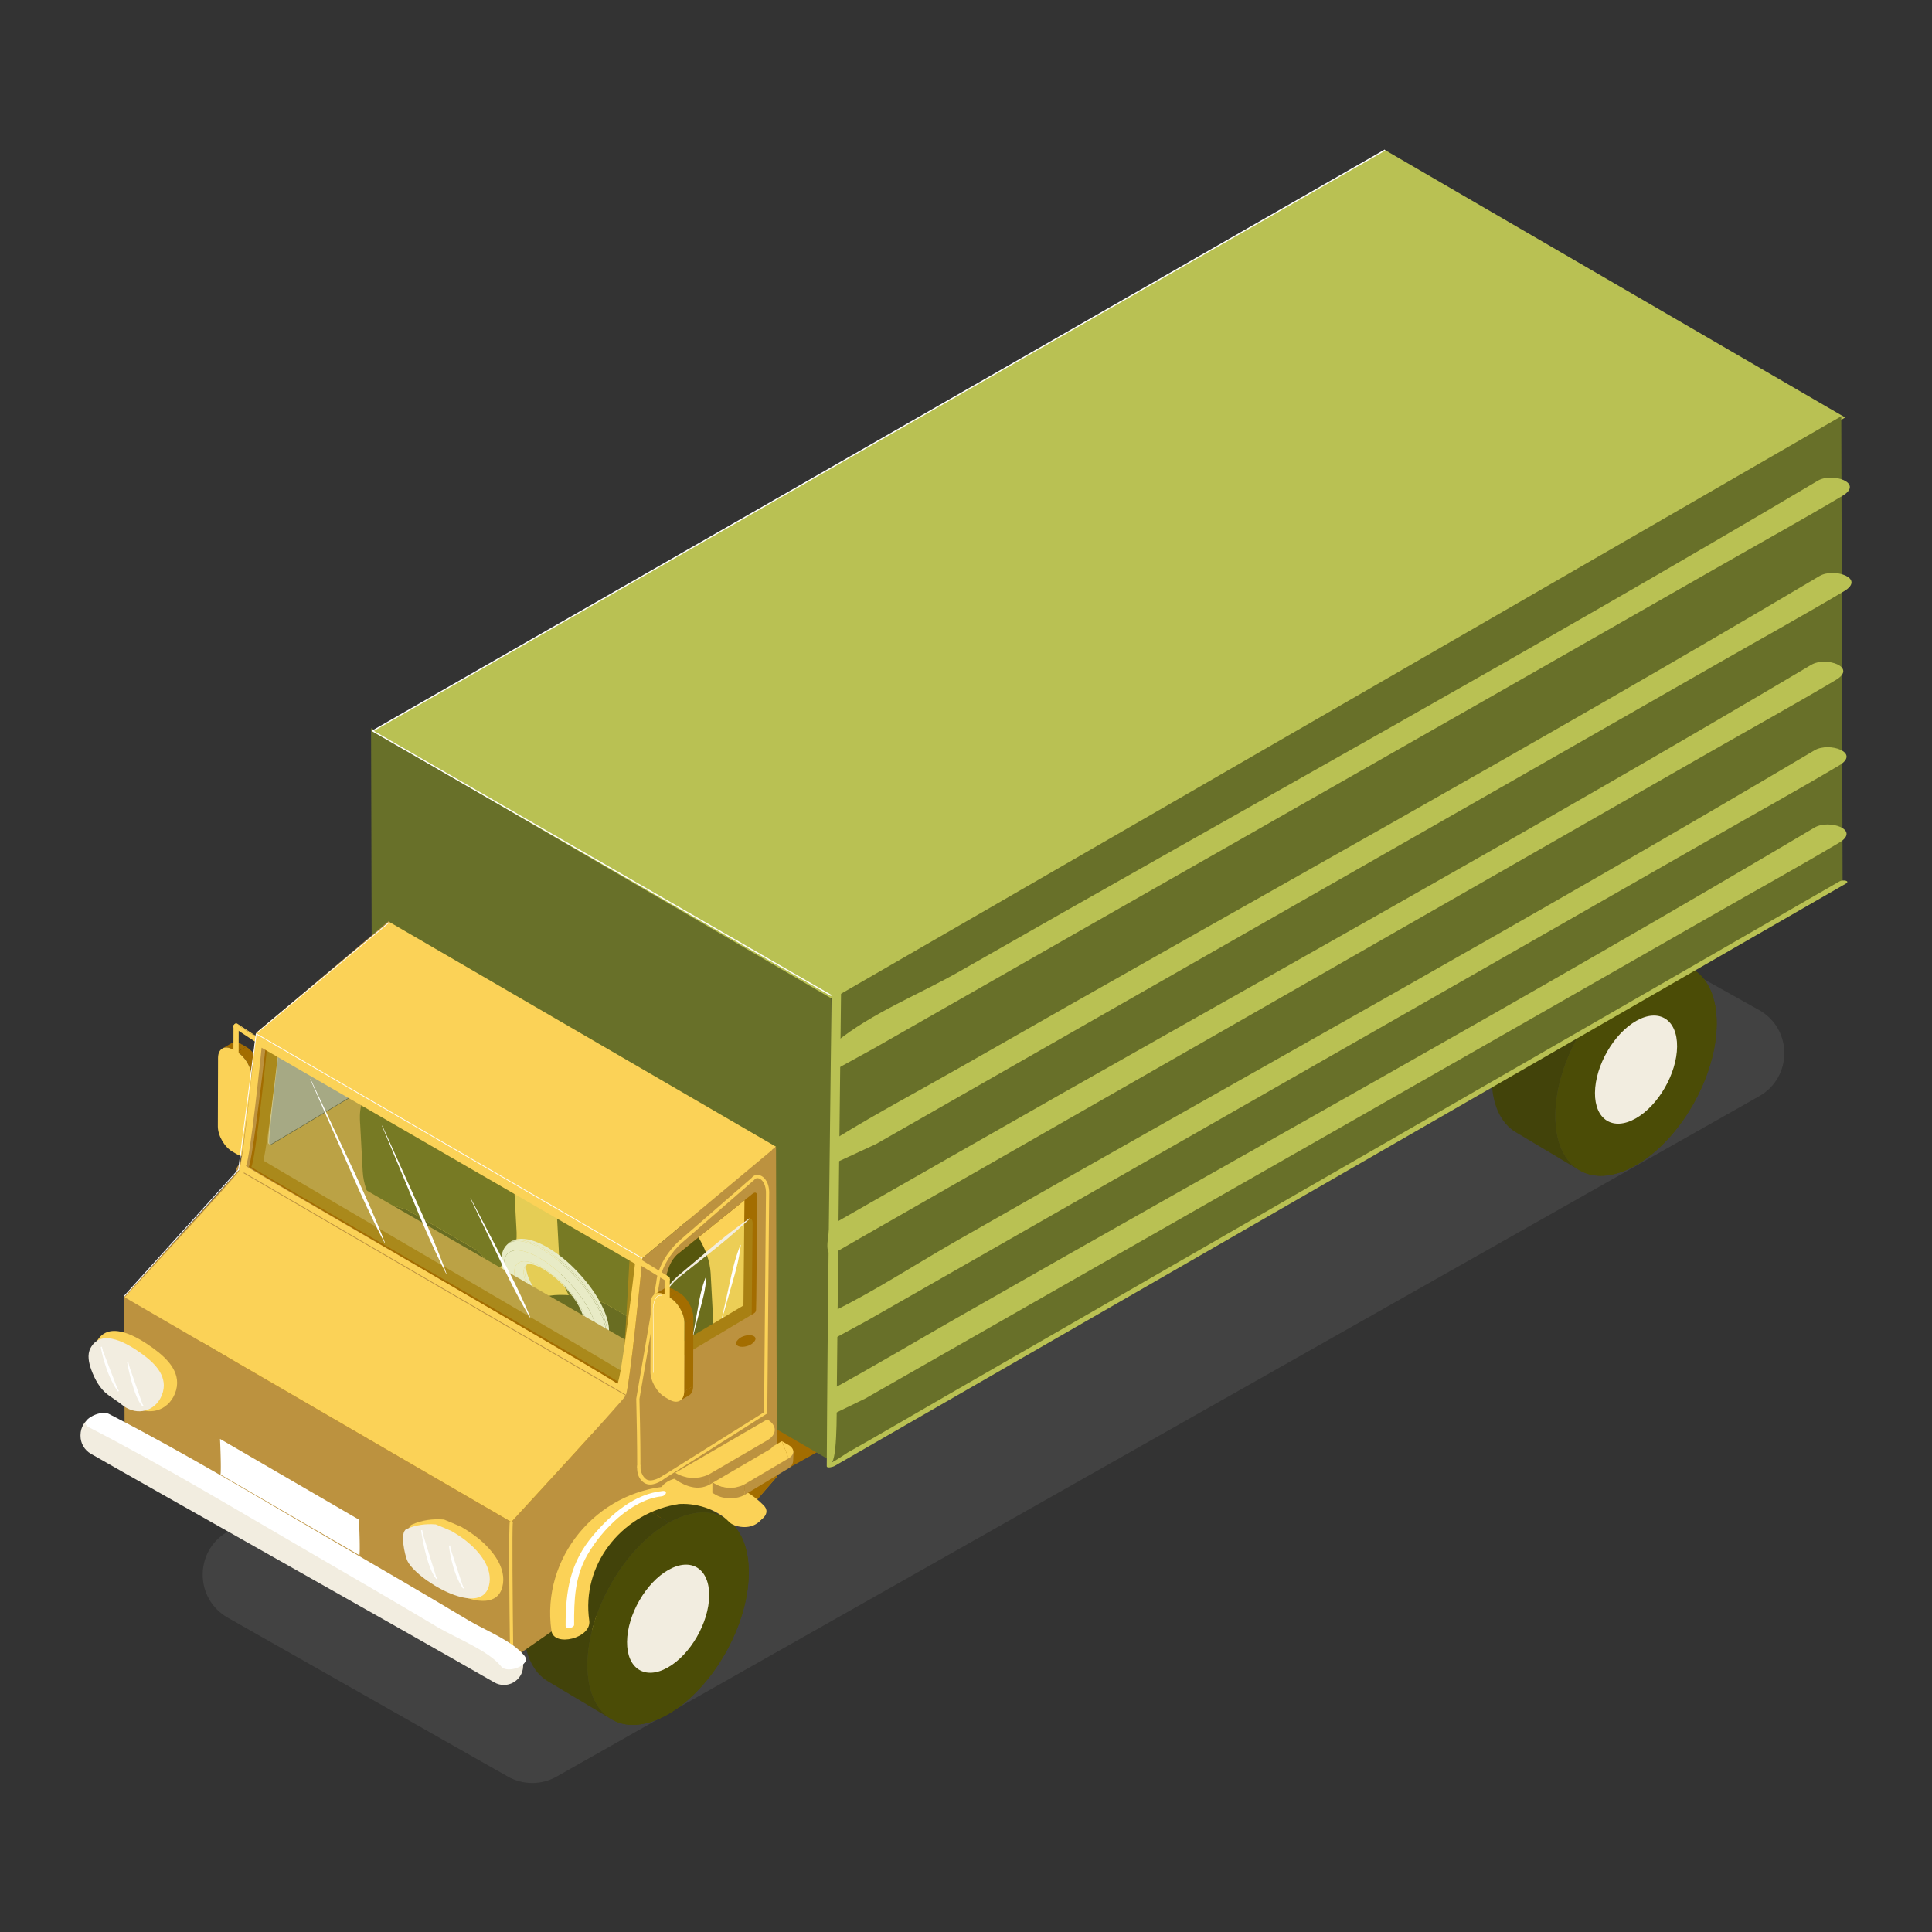 <?xml version="1.0" encoding="utf-8"?>
<!-- Designed by Vexels.com - 2019 All Rights Reserved - https://vexels.com/terms-and-conditions/  -->
<svg version="1.1" id="Layer_1" xmlns="http://www.w3.org/2000/svg" xmlns:xlink="http://www.w3.org/1999/xlink" x="0px" y="0px"
	 viewBox="0 0 1200 1200" enable-background="new 0 0 1200 1200" xml:space="preserve">
<rect x="0" y="0" width="1200" height="1200" fill="#333333" stroke="none"/>
<g>
	<g>
		<path opacity="0.37" fill="#5D5D5D" d="M141.464,1004.762l173.961,98.682c9.39,5.326,20.886,5.333,30.282,0.017l746.966-422.594
			c20.853-11.798,20.773-41.865-0.143-53.551l-190.34-106.348c-9.528-5.324-21.166-5.191-30.57,0.347l-730.586,430.26
			C120.669,963.568,120.909,993.101,141.464,1004.762z"/>
		<g>
			<g>
				
					<line fill="none" stroke="#7C5600" stroke-width="0.5" stroke-miterlimit="10" x1="158.917" y1="641.937" x2="398.911" y2="781.53"/>
				
					<line fill="none" stroke="#7C5600" stroke-width="0.5" stroke-miterlimit="10" x1="148.421" y1="727.394" x2="389.54" y2="867.063"/>
				
					<line fill="none" stroke="#7C5600" stroke-width="0.5" stroke-miterlimit="10" x1="77.471" y1="805.792" x2="317.585" y2="945.331"/>
				<g>
					<g>
						<path fill="#FBD257" d="M370.617,1005.657c-4.932-34.193,19.288-65.343,52.977-71.934c14.782-2.892,10.39-18.339-4.151-15.493
							c-43.912,8.591-78.883,48.299-72.331,93.726C348.613,1022.361,372.192,1016.573,370.617,1005.657L370.617,1005.657z"/>
					</g>
				</g>
				<g>
					<g>
						<g enable-background="new    ">
							<g>
								<g>
									<path fill="#FBD257" d="M159.156,714.253l-5.578,3.241c1.641-0.953,2.662-2.974,2.67-5.838l5.578-3.241
										C161.818,711.278,160.797,713.299,159.156,714.253z"/>
								</g>
							</g>
							<g>
								<g>
									<path fill="#A36D00" d="M138.095,651.243l5.578-3.241c1.662-0.966,3.96-0.837,6.485,0.621l-5.578,3.241
										C142.056,650.406,139.758,650.277,138.095,651.243z"/>
								</g>
							</g>
							<g>
								<g>
									<polygon fill="#A36D00" points="156.369,669.173 161.947,665.932 161.826,708.414 156.249,711.656 									"/>
								</g>
							</g>
							<g>
								<g>
									<polygon fill="#A36D00" points="144.58,651.864 150.158,648.623 152.851,650.178 147.274,653.419 									"/>
								</g>
							</g>
							<g>
								<g>
									<path fill="#A36D00" d="M147.274,653.419l5.578-3.241c5.017,2.897,9.112,9.989,9.096,15.754l-5.578,3.241
										C156.386,663.408,152.291,656.316,147.274,653.419z"/>
								</g>
							</g>
							<g>
								<g>
									<path fill="#FBD257" d="M147.274,653.419c5.017,2.897,9.112,9.989,9.096,15.754l-0.12,42.483
										c-0.016,5.765-4.138,8.114-9.155,5.217l-2.693-1.555c-5.017-2.897-9.112-9.989-9.096-15.754l0.12-42.483
										c0.016-5.765,4.138-8.114,9.155-5.217L147.274,653.419z"/>
								</g>
							</g>
						</g>
					</g>
					<g>
						<g>
							<g>
								<g>
									<g enable-background="new    ">
										<g>
											<g>
												<path fill="#FBD257" d="M147.092,635.642l26.938,17.742c0.19,0.125,0.296,0.368,0.275,0.705l-26.938-17.742
													C147.389,636.01,147.283,635.767,147.092,635.642z"/>
											</g>
										</g>
										<g>
											<g>
												<path fill="#FBD257" d="M172.129,656l-26.938-17.742c0.208,0.137,0.516,0.134,0.87-0.041
													c0.682-0.337,1.263-1.172,1.306-1.871l26.938,17.742c-0.043,0.699-0.624,1.534-1.306,1.871
													C172.646,656.134,172.337,656.137,172.129,656z"/>
											</g>
										</g>
										<g>
											<g>
												<path fill="#FBD257" d="M147.368,636.346c-0.043,0.699-0.625,1.534-1.306,1.871c-0.677,0.335-1.188,0.04-1.145-0.659
													c0.043-0.705,0.625-1.54,1.301-1.874C146.9,635.347,147.411,635.642,147.368,636.346z"/>
											</g>
										</g>
									</g>
								</g>
								<g>
									<g enable-background="new    ">
										<g>
											<g>
												<path fill="#FBD257" d="M148.268,636.936l-0.091,32.256c-0.001,0.257-0.186,0.521-0.549,0.719
													c-0.658,0.365-1.661,0.379-2.256,0.035c-0.009-0.005-0.017-0.01-0.026-0.015c-0.273-0.166-0.406-0.381-0.406-0.601
													l0.091-32.256c-0.001,0.22,0.133,0.435,0.406,0.601c0.008,0.005,0.017,0.01,0.026,0.015
													c0.595,0.343,1.598,0.33,2.256-0.035C148.082,637.457,148.267,637.193,148.268,636.936z"/>
											</g>
										</g>
										<g>
											<g>
												<path fill="#FBD257" d="M147.837,636.321c0.009,0.005,0.017,0.01,0.026,0.015c0.591,0.359,0.529,0.951-0.144,1.319
													c-0.658,0.365-1.661,0.379-2.256,0.035c-0.009-0.005-0.017-0.01-0.026-0.015c-0.591-0.359-0.529-0.951,0.139-1.321
													C146.24,635.992,147.242,635.978,147.837,636.321z"/>
											</g>
										</g>
									</g>
								</g>
							</g>
							<g>
								<path fill="#A36D00" d="M256.393,755.3L77.712,891.011c0,0,235.462,136.704,236.138,134.676
									c0.676-2.028,164.936-140.601,164.936-140.601L256.393,755.3z"/>
							</g>
							<g>
								<g>
									<g enable-background="new    ">
										<g>
											<g>
												<path fill="#42430A" d="M410.666,919.373l39.539,23.6c-8.926-5.328-21.157-4.816-34.696,2.791l-39.539-23.6
													C389.509,914.557,401.74,914.045,410.666,919.373z"/>
											</g>
										</g>
										<g>
											<g>
												<path fill="#42430A" d="M379.74,1067.821l-39.539-23.6c-9.302-5.552-15.01-17.441-14.862-34.232
													c0.292-32.987,22.966-72.281,50.631-87.825l39.539,23.6c-27.665,15.544-50.339,54.839-50.631,87.825
													C364.729,1050.38,370.437,1062.269,379.74,1067.821z"/>
											</g>
										</g>
										<g>
											<g>
												<path fill="#4B4C06" d="M415.509,945.764c27.665-15.544,49.866-1.463,49.574,31.523
													c-0.291,32.904-22.965,72.198-50.63,87.742c-27.665,15.544-49.866,1.463-49.575-31.44
													C365.17,1000.603,387.844,961.309,415.509,945.764z"/>
											</g>
										</g>
										<g>
											<g>
												<path fill="#4B4C06" d="M415.509,945.764c27.665-15.544,49.866-1.463,49.574,31.523
													c-0.291,32.904-22.965,72.198-50.63,87.742c-27.665,15.544-49.866,1.463-49.575-31.44
													C365.17,1000.603,387.844,961.309,415.509,945.764z"/>
											</g>
										</g>
										<g>
											<g>
												<path fill="#F2EDE0" d="M415.25,975.044c14.082-7.912,25.383-0.745,25.234,16.046
													c-0.148,16.748-11.69,36.75-25.771,44.662c-14.082,7.912-25.383,0.745-25.234-16.004
													C389.627,1002.957,401.168,982.956,415.25,975.044z"/>
											</g>
										</g>
									</g>
								</g>
								<g>
									<g enable-background="new    ">
										<g>
											<g>
												<path fill="#42430A" d="M1011.855,578.332l39.539,23.6c-8.926-5.328-21.156-4.816-34.696,2.791l-39.539-23.6
													C990.698,573.516,1002.929,573.004,1011.855,578.332z"/>
											</g>
										</g>
										<g>
											<g>
												<path fill="#42430A" d="M980.929,726.78l-39.539-23.6c-9.302-5.552-15.01-17.441-14.862-34.232
													c0.292-32.987,22.966-72.281,50.631-87.825l39.539,23.6c-27.665,15.544-50.339,54.839-50.631,87.825
													C965.918,709.339,971.626,721.228,980.929,726.78z"/>
											</g>
										</g>
										<g>
											<g>
												<path fill="#4B4C06" d="M1016.698,604.723c27.665-15.544,49.866-1.463,49.574,31.523
													c-0.291,32.904-22.965,72.198-50.63,87.742c-27.665,15.544-49.866,1.463-49.575-31.44
													C966.359,659.562,989.033,620.267,1016.698,604.723z"/>
											</g>
										</g>
										<g>
											<g>
												<path fill="#4B4C06" d="M1016.698,604.723c27.665-15.544,49.866-1.463,49.574,31.523
													c-0.291,32.904-22.965,72.198-50.63,87.742c-27.665,15.544-49.866,1.463-49.575-31.44
													C966.359,659.562,989.033,620.267,1016.698,604.723z"/>
											</g>
										</g>
										<g>
											<g>
												<path fill="#F2EDE0" d="M1016.438,634.003c14.082-7.912,25.383-0.745,25.234,16.046
													c-0.148,16.748-11.69,36.75-25.771,44.662c-14.082,7.912-25.383,0.745-25.234-16.004
													C990.815,661.916,1002.357,641.915,1016.438,634.003z"/>
											</g>
										</g>
									</g>
								</g>
								<g>
									<path fill="none" stroke="#BC923F" stroke-width="3" stroke-miterlimit="10" d="M1122.432,544.128"/>
								</g>
								<g>
									<g enable-background="new    ">
										<g>
											
												<rect x="780.537" y="350.738" transform="matrix(0.488 0.873 -0.873 0.488 1041.734 -318.904)" fill="#A36D00" width="24.332" height="755.583"/>
										</g>
										<g>
											<g>
												<polygon fill="#687029" points="517.142,907.966 231.291,741.847 230.469,452.21 516.321,618.328 												"/>
											</g>
										</g>
										<g>
											<path fill="#FBD257" d="M241.367,576.503c1.028,2.264,3.074,182.125,5.379,182.125s228.232,140.628,228.232,140.628
												l4.611-185.967L241.367,576.503z"/>
										</g>
										<g>
											<g>
												<path fill="#FFFFFF" d="M405.826,743.667c2.346,1.179,4.689,2.363,7.035,3.543c-0.025-1.626-0.013-3.25,0.029-4.872
													c-2.265-1.308-4.53-2.615-6.795-3.922C405.927,740.158,405.853,741.911,405.826,743.667z"/>
											</g>
											<g>
												<path fill="#FFFFFF" d="M412.923,741.631c-0.133-0.148-0.269-0.262-0.401-0.42c0.133,0.16,0.264,0.338,0.398,0.486
													C412.921,741.675,412.923,741.653,412.923,741.631z"/>
											</g>
											<g>
												<path fill="#FFFFFF" d="M383.572,726.193l-7.443-4.298c0.282,2.363,0.475,4.729,0.561,7.1
													c2.317,1.172,4.639,2.333,6.956,3.503C383.684,730.393,383.67,728.29,383.572,726.193z"/>
											</g>
											<g>
												<path fill="#56560D" d="M443.138,823.248v0.001c-0.58-10.797-1.159-21.592-1.739-32.389v0.004
													c-0.194-3.547-0.937-7.245-2.212-10.992c-0.799-2.348-1.649-4.23-1.657-4.248c-1.077-2.336-1.569-3.402-3.194-6.272
													c-5.65-9.977-13.448-16.942-16.01-19.231c-0.308-0.265-0.629-0.47-0.959-0.632c0.013,0.006,0.026,0.002,0.038,0.008
													c-1.515-0.762-3.029-1.527-4.544-2.289c-2.346-1.179-4.689-2.364-7.035-3.543c-7.396-3.718-14.79-7.44-22.18-11.169
													c-2.317-1.17-4.639-2.331-6.956-3.503c-0.266-0.134-0.531-0.267-0.797-0.401c-0.618-0.313-1.232-0.475-1.836-0.527
													c0.064,0.005,0.126-0.014,0.191-0.005c-9.074-1.16-13.866,1.353-16.441,2.703l-1.868,1.086
													c-2.26,1.349-5.539,3.721-7.917,8.723c-2.365,4.976-2.26,9.913-2.203,12.565c0.001,0.004,0.003,0.009,0.003,0.009
													l-0.003-0.006c0,1.083,0.116,2.159,0.174,3.239c0.058,1.079,0.116,2.159,0.174,3.238
													c0.026,0.973,0.122,2.267,0.174,3.238c0.058,1.08,0.116,2.159,0.175,3.239c0.347,6.478,0.695,12.955,1.043,19.433
													l0.002,0.004c0.421,7.227,2.937,13.724,5.688,18.916c2.086,0.169,5.356,0.537,9.359,1.354
													c5.455,1.115,10.232,2.674,12.594,3.505c-0.199-0.07-0.467-0.022-0.697-0.042c0.38,0.033,0.774,0.042,1.068,0.213
													c0.321,0.187,8.25,4.801,42.597,24.649c-0.231-0.134-0.574-0.151-0.846-0.242c0.546,0.182,1.104,0.356,1.476,0.709
													c2.25,2.23,6.733,6.689,8.95,12.623c1.188-0.444,2.224-0.96,3.42-1.573l1.868-1.085
													c0.733-0.426,1.417-0.914,2.063-1.446c2.471-1.902,4.367-4.162,5.604-6.771
													C443.258,830.953,443.194,826.86,443.138,823.248z"/>
											</g>
											<g>
												<path fill="#6E6E6E" d="M425.215,727.636c-0.242-2.472-0.698-5.058-1.426-7.657c-1.216,0.555-2.111,1.018-2.809,1.451
													C422.194,722.801,423.944,725.045,425.215,727.636z"/>
											</g>
											<g>
												<path fill="#56560D" d="M398.549,734.84c2.206,1.393,3.153,2.383,3.487,2.22c0.394-0.183,0.778-0.23,1.166-0.315
													c0.965,0.557,1.928,1.114,2.892,1.67c2.265,1.308,4.53,2.615,6.795,3.922c0.829,0.479,1.659,0.958,2.489,1.437
													c-0.418-0.241-0.836-0.547-1.253-0.9c1.791,1.515,3.615,2.039,5.226,1.281c0.241-0.12,0.559-0.286,0.794-0.417
													l1.868-1.086c4.409-2.603,5.964-7.868,3.962-13.414c-0.2-0.555-0.5-1.071-0.762-1.604
													c-1.271-2.59-3.021-4.835-4.236-6.206c0.698-0.434,1.593-0.896,2.809-1.451c-12.529-7.234-30.31-17.5-42.84-24.733
													c-0.151,0.357-0.376,0.719-0.542,1.079c-4.007-1.418-8.548-1.952-12.63,0.252l-1.868,1.086
													c-6.211,3.738-5.538,11.345-3.077,15.552c-0.063-0.104-0.086-0.263-0.133-0.388c0.151,0.397,0.348,0.734,0.654,0.911
													c1.526,0.881,3.052,1.762,4.578,2.643c0.373,0.549,0.785,1.102,1.115,1.632c0.332,0.547,1.281,0.653,3.489,1.808
													l3.596,2.076l7.443,4.298L398.549,734.84z M412.923,741.631c0.344,0.381,0.687,0.777,1.036,1.084
													c-0.348-0.307-0.695-0.638-1.039-1.018c-0.134-0.149-0.265-0.326-0.398-0.486
													C412.654,741.369,412.79,741.483,412.923,741.631z M362.509,712.273c-0.011-0.069-0.002-0.192,0.045-0.308
													c0.02,0.177,0.002,0.402,0.04,0.556C362.571,712.431,362.526,712.372,362.509,712.273z"/>
											</g>
											<g>
												<path fill="#42430A" d="M417.324,833.887c0.273,0.091,0.615,0.108,0.846,0.242
													c-34.347-19.848-42.276-24.463-42.597-24.649c-0.294-0.17-0.688-0.179-1.068-0.213c0.229,0.02,0.498-0.028,0.697,0.042
													c-2.362-0.831-7.14-2.39-12.594-3.505c-4.003-0.818-7.273-1.186-9.359-1.354c-0.994-0.081-1.742-0.12-2.129-0.134
													c-10.293-0.378-14.714,1.484-18.356,3.425l-0.005,0.001l-2.154,1.252l-2.155,1.253l-2.154,1.252l-2.155,1.252
													l-2.155,1.252l-2.155,1.252l-2.155,1.252l-2.155,1.253l-2.155,1.252l-2.154,1.252l0.002,0
													c-1.414,0.882-4.031,2.518-5.858,5.507c-1.918,3.141-2.051,5.349-2.192,7.687l-0.006,2.161
													c0.056,1.859,0.228,7.516,6.031,14.666c5.866,7.229,13.382,11.786,17.42,14.234c-0.315-0.182-0.499-0.486-0.73-0.747
													c0.231,0.262,0.416,0.567,0.733,0.749l1.453,0.839l1.453,0.839l1.453,0.839l1.453,0.839l1.454,0.839l1.453,0.839
													l1.454,0.839l1.453,0.839l1.454,0.839l1.453,0.839c-0.408-0.236-0.68-0.6-0.946-0.968
													c0.266,0.369,0.539,0.733,0.949,0.969c13.55,7.784,26.366,10.575,32.799,11.545c7.582,1.143,12.667,0.75,14.045,0.602
													c6.43-0.69,8.893-1.976,11.492-3.338l-0.002,0.002c7.183-4.174,14.367-8.349,21.549-12.523c0,0,0.003-0.004,0.005-0.005
													c7.572-4.557,7.884-10.582,8.017-13.157l0.006-2.161c-0.035-2.38-0.539-4.605-1.307-6.66
													c-2.217-5.933-6.7-10.393-8.95-12.623C418.427,834.243,417.87,834.069,417.324,833.887z"/>
											</g>
										</g>
										<g>
											<path fill="#BC923F" d="M241.564,571.992l-82.346,69.443c-0.393,4.045-8.477,80.69-11.108,85.25
												c-2.367,4.099-71.106,78.489-70.95,78.397l0.242,85.219l44.06-30.637c0.434-26.001,8.492-56.702,49.349-71.967
												c19.079-7.128,40.628-5.845,44.087,21.075l27.248-31.885L241.564,571.992z M229.907,605.721l-0.654,67.435
												c-0.009,0.951-0.513,1.829-1.33,2.317l-58.812,35.124c-0.912,0.544-2.068-0.093-2.006-1.153
												c0.497-8.456,3.665-37.08,5.62-52.803c1.143-9.172,3.802-14.115,7.341-17.654l46.289-37.257
												C230.401,598.192,229.966,603.168,229.907,605.721z"/>
										</g>
										<g>
											<g>
												<path fill="#FFFFFF" d="M283.559,685.895c2.346,1.179,4.689,2.363,7.035,3.543c-0.025-1.626-0.013-3.25,0.029-4.872
													c-2.265-1.308-4.53-2.615-6.795-3.922C283.66,682.386,283.586,684.139,283.559,685.895z"/>
											</g>
											<g>
												<path fill="#FFFFFF" d="M290.656,683.859c-0.133-0.148-0.269-0.262-0.401-0.42c0.133,0.16,0.264,0.338,0.398,0.486
													C290.654,683.903,290.656,683.881,290.656,683.859z"/>
											</g>
											<g>
												<path fill="#FFFFFF" d="M261.305,668.421l-7.443-4.298c0.282,2.363,0.475,4.729,0.561,7.1
													c2.317,1.172,4.639,2.333,6.956,3.503C261.417,672.621,261.403,670.518,261.305,668.421z"/>
											</g>
											<g>
												<path fill="#56560D" d="M320.871,765.477L320.871,765.477c-0.58-10.796-1.159-21.591-1.739-32.388v0.003
													c-0.194-3.546-0.937-7.243-2.212-10.99c-0.799-2.348-1.649-4.23-1.657-4.248c-1.077-2.336-1.569-3.402-3.194-6.272
													c-5.65-9.977-13.448-16.942-16.01-19.231c-0.308-0.265-0.629-0.47-0.959-0.632c0.013,0.006,0.026,0.002,0.038,0.008
													c-1.515-0.762-3.029-1.527-4.544-2.289c-2.346-1.179-4.689-2.364-7.035-3.543c-7.396-3.718-14.79-7.44-22.18-11.169
													c-2.317-1.17-4.639-2.331-6.956-3.503c-0.266-0.134-0.531-0.267-0.797-0.401c-0.618-0.313-1.232-0.475-1.836-0.527
													c0.064,0.006,0.126-0.014,0.191-0.005c-9.074-1.16-13.866,1.353-16.441,2.703l-1.868,1.086
													c-2.26,1.349-5.538,3.722-7.917,8.723c-2.365,4.976-2.26,9.913-2.203,12.565l0.003,0.013l-0.002-0.007
													c-0.001,1.08,0.115,2.156,0.174,3.235c0.058,1.079,0.116,2.159,0.174,3.238c0.026,0.973,0.122,2.267,0.174,3.238
													c0.058,1.08,0.116,2.159,0.175,3.239c0.347,6.478,0.695,12.955,1.043,19.433c0,0,0.002,0.003,0.002,0.004
													c0.421,7.227,2.937,13.724,5.688,18.916c2.086,0.169,5.356,0.537,9.359,1.354c5.455,1.115,10.232,2.674,12.594,3.505
													c-0.199-0.07-0.467-0.022-0.697-0.042c0.38,0.033,0.774,0.042,1.068,0.213c0.321,0.187,8.25,4.801,42.597,24.649
													c-0.231-0.134-0.574-0.151-0.846-0.242c0.546,0.182,1.104,0.356,1.476,0.709c2.25,2.23,6.733,6.689,8.95,12.622
													c1.188-0.444,2.224-0.96,3.42-1.573l1.868-1.085c0.733-0.426,1.417-0.914,2.063-1.447
													c2.471-1.902,4.367-4.162,5.604-6.771C320.991,773.181,320.927,769.088,320.871,765.477z"/>
											</g>
											<g>
												<path fill="#6E6E6E" d="M302.948,669.864c-0.242-2.472-0.698-5.058-1.426-7.657c-1.216,0.555-2.111,1.018-2.809,1.451
													C299.927,665.029,301.677,667.273,302.948,669.864z"/>
											</g>
											<g>
												<path fill="#56560D" d="M276.282,677.068c2.206,1.393,3.153,2.383,3.487,2.22c0.394-0.183,0.778-0.23,1.166-0.315
													c0.965,0.557,1.928,1.114,2.892,1.67c2.265,1.308,4.53,2.615,6.795,3.922c0.829,0.479,1.659,0.958,2.489,1.437
													c-0.418-0.241-0.836-0.547-1.253-0.9c1.791,1.515,3.615,2.039,5.226,1.281c0.241-0.12,0.559-0.286,0.794-0.416
													l1.868-1.086c4.409-2.603,5.964-7.868,3.962-13.414c-0.2-0.555-0.5-1.071-0.762-1.604
													c-1.271-2.59-3.021-4.835-4.236-6.206c0.698-0.434,1.593-0.896,2.809-1.451c-12.529-7.234-30.31-17.5-42.84-24.733
													c-0.151,0.357-0.376,0.719-0.542,1.079c-4.007-1.418-8.548-1.952-12.63,0.252l-1.868,1.086
													c-6.211,3.738-5.538,11.345-3.077,15.553c-0.063-0.104-0.086-0.263-0.133-0.388c0.151,0.397,0.348,0.734,0.654,0.911
													c1.526,0.881,3.052,1.762,4.578,2.643c0.373,0.549,0.785,1.102,1.115,1.632c0.332,0.547,1.281,0.653,3.489,1.808
													l3.596,2.076l7.443,4.298L276.282,677.068z M290.656,683.859c0.344,0.381,0.687,0.777,1.036,1.085
													c-0.348-0.307-0.695-0.638-1.039-1.018c-0.134-0.148-0.265-0.326-0.398-0.486
													C290.387,683.597,290.523,683.711,290.656,683.859z M240.242,654.501c-0.011-0.069-0.002-0.192,0.045-0.308
													c0.02,0.177,0.002,0.402,0.04,0.556C240.304,654.659,240.259,654.6,240.242,654.501z"/>
											</g>
											<g>
												<path fill="#42430A" d="M295.057,776.115c0.273,0.091,0.615,0.108,0.846,0.242
													c-34.347-19.848-42.276-24.463-42.597-24.649c-0.294-0.17-0.688-0.179-1.068-0.213c0.229,0.02,0.498-0.028,0.697,0.042
													c-2.362-0.831-7.14-2.39-12.594-3.505c-4.003-0.818-7.273-1.186-9.359-1.354c-0.994-0.081-1.742-0.12-2.129-0.134
													c-10.293-0.378-14.714,1.484-18.356,3.425l-0.003,0.001l-2.156,1.253l-2.155,1.253l-2.154,1.252l-2.155,1.252
													l-2.155,1.252l-2.155,1.252l-2.155,1.252l-2.155,1.253l-2.155,1.252l-2.154,1.252l0.003-0.001
													c-1.414,0.882-4.032,2.518-5.858,5.508c-1.918,3.141-2.051,5.349-2.192,7.687l-0.006,2.161
													c0.057,1.859,0.228,7.516,6.031,14.666c5.866,7.229,13.382,11.786,17.42,14.234c-0.315-0.182-0.499-0.486-0.73-0.747
													c0.231,0.262,0.416,0.567,0.733,0.749l1.453,0.839l1.453,0.839l1.453,0.839l1.453,0.839l1.454,0.839l1.453,0.839
													l1.454,0.839l1.453,0.839l1.454,0.839l1.453,0.839c-0.408-0.236-0.68-0.6-0.946-0.968
													c0.266,0.369,0.539,0.733,0.949,0.969c13.55,7.784,26.366,10.575,32.799,11.545c7.582,1.143,12.667,0.75,14.045,0.602
													c6.43-0.69,8.893-1.976,11.492-3.338l-0.002,0.002c7.183-4.174,14.367-8.349,21.549-12.523
													c0.002-0.001,0.003-0.004,0.003-0.004c7.574-4.558,7.886-10.583,8.019-13.158l0.006-2.161
													c-0.035-2.38-0.539-4.605-1.307-6.66c-2.217-5.933-6.7-10.393-8.95-12.622
													C296.16,776.471,295.603,776.297,295.057,776.115z"/>
											</g>
										</g>
										<g>
											<g opacity="0.52">
												<g>
													<path fill="#FFFFFF" d="M225.749,601.731l-46.289,37.257c-3.539,3.539-6.199,8.482-7.341,17.654
														c-1.956,15.723-5.123,44.347-5.62,52.803c-0.061,1.06,1.094,1.697,2.006,1.153l58.812-35.124
														c0.817-0.488,1.321-1.366,1.33-2.317l0.654-67.435C229.359,603.168,229.794,598.192,225.749,601.731z"/>
												</g>
											</g>
										</g>
										<g>
											<g>
												<polygon fill="#B9C153" points="518.771,621.516 231.488,453.991 860.25,93.207 1146.102,259.326 												"/>
											</g>
										</g>
										<g>
											<g>
												<polygon fill="#687029" points="1143.652,258.534 1144.473,548.171 517.142,910.361 516.321,620.723 												"/>
											</g>
										</g>
									</g>
								</g>
								<g>
									<g enable-background="new    ">
										<g>
											<g>
												<path fill="#FFFFFF" d="M327.478,785.07c-2.01,2.035,0.503,9.937,5.377,16.909
													c7.646,10.937,15.578,16.507,19.626,18.854c-0.68-0.393-1.643-0.182-2.571,0.677c-10.3-5.944-20.84-18.577-23.442-28.13
													C325.385,789.41,325.839,786.587,327.478,785.07z"/>
											</g>
										</g>
										<g>
											<g>
												<path fill="#FFFFFF" d="M352.482,820.833c2.322,1.28,4.042,2.166,6.688,2.796c0.109,0.026,2.687,0.626,3.729-0.315
													c-2.304,2.132-6.955,1.68-12.989-1.805C350.839,820.651,351.802,820.44,352.482,820.833z"/>
											</g>
										</g>
										<g>
											<g>
												<path fill="#FFFFFF" d="M326.831,785.67l0.648-0.599c-1.64,1.517-2.094,4.34-1.01,8.31
													c2.602,9.553,13.142,22.186,23.442,28.13l-0.648,0.599c-10.3-5.944-20.84-18.577-23.442-28.13
													C324.737,790.009,325.191,787.187,326.831,785.67z"/>
											</g>
										</g>
										<g>
											<g>
												<path fill="#FFFFFF" d="M362.899,823.314l-0.648,0.599c-2.304,2.132-6.955,1.68-12.989-1.805l0.648-0.599
													C355.944,824.995,360.595,825.447,362.899,823.314z"/>
											</g>
										</g>
										<g>
											<g>
												<path fill="#FFFFFF" d="M315.699,772.344c1.202-1.017,4.018-3.4,10.044-2.822c5.911,0.567,11.477,3.659,14.152,5.145
													c-0.68-0.393-1.643-0.182-2.571,0.677C327.277,769.545,319.535,768.794,315.699,772.344z"/>
											</g>
										</g>
										<g>
											<g>
												<path fill="#FFFFFF" d="M315.051,772.944l0.648-0.599c3.837-3.55,11.579-2.799,21.625,2.999l-0.648,0.599
													C326.63,770.145,318.888,769.393,315.051,772.944z"/>
											</g>
										</g>
										<g>
											<g>
												<path fill="#FFFFFF" d="M362.252,823.914c0.354-0.358,1.944-2.531-1.496-10.178c-1.825-4.057-4.903-8.594-9.149-13.484
													c-7.442-8.572-17.553-15.21-23.018-15.111c-0.444,0.008-1.263,0.087-1.758,0.53c-1.64,1.517-2.094,4.34-1.01,8.31
													c2.602,9.553,13.142,22.186,23.442,28.13c-1.431,1.324-2.239,3.688-1.806,5.28
													c-12.024-6.942-24.301-21.657-27.342-32.81c-3.041-11.153,4.3-14.541,16.325-7.599
													c12.052,6.958,24.301,21.657,27.342,32.81c3.041,11.153-4.273,14.557-16.324,7.599c-0.434-1.591,0.375-3.955,1.806-5.28
													C355.297,825.594,359.947,826.046,362.252,823.914z"/>
											</g>
										</g>
										<g>
											<g>
												<path fill="#FFFFFF" d="M334.87,781.222c15.471,8.932,31.258,27.859,35.162,42.176
													c3.904,14.317-5.533,18.681-21.004,9.748c-15.471-8.932-31.231-27.843-35.134-42.16
													C309.989,776.67,319.398,772.29,334.87,781.222z M347.457,827.389c12.052,6.958,19.365,3.554,16.324-7.599
													c-3.041-11.153-15.29-25.852-27.342-32.81c-12.024-6.942-19.365-3.554-16.325,7.599
													C323.156,805.732,335.433,820.447,347.457,827.389"/>
											</g>
										</g>
										<g>
											<g>
												<path fill="#FFFFFF" d="M339.894,774.667c2.625,1.594,9.598,5.83,16.805,13.166c6.496,6.614,11.571,13.107,15.084,19.3
													c10.167,17.924,6.193,25.801,2.92,28.9c2.729-2.525,3.483-7.225,1.683-13.833
													c-4.343-15.917-21.867-36.925-39.062-46.856C338.251,774.484,339.214,774.274,339.894,774.667z"/>
											</g>
										</g>
										<g>
											<g>
												<path fill="#FFFFFF" d="M374.054,836.632c-1.522,1.288-5.566,4.709-15.258,1.732
													c-6.332-1.945-14.244-6.776-21.163-12.921c-8.145-7.233-14.578-14.949-19.666-23.589
													c-2.609-4.429-6.916-13.017-6.453-20.761c0.299-5.003,2.735-7.371,3.536-8.15c3.837-3.55,11.579-2.799,21.625,2.999
													c-1.431,1.324-2.239,3.688-1.806,5.28c-15.471-8.932-24.88-4.552-20.977,9.764c3.904,14.317,19.663,33.228,35.134,42.16
													c15.471,8.932,24.908,4.568,21.004-9.748c-3.904-14.317-19.691-33.244-35.162-42.176
													c-0.434-1.591,0.375-3.955,1.806-5.28c17.195,9.93,34.718,30.938,39.062,46.856
													C377.538,829.407,376.784,834.107,374.054,836.632z"/>
											</g>
										</g>
										<g>
											<g>
												<path fill="#FFFFFF" d="M374.702,836.033l-0.648,0.599c2.729-2.525,3.483-7.225,1.683-13.833
													c-4.343-15.917-21.867-36.925-39.062-46.856l0.648-0.599c17.195,9.93,34.718,30.938,39.062,46.856
													C378.185,828.808,377.431,833.508,374.702,836.033z"/>
											</g>
										</g>
									</g>
								</g>
								<g>
									<g enable-background="new    ">
										<g>
											<g>
												<path fill="#BC923F" d="M146.419,760.756l0.094-33.061c-0.006,2.311,1.517,4.63,4.572,6.395l-0.094,33.061
													C147.936,765.387,146.413,763.067,146.419,760.756z"/>
											</g>
										</g>
										<g>
											<g>
												<path fill="#BC923F" d="M398.772,841.893l-0.094,33.061c-0.006,2.274-1.503,4.542-4.475,6.268l0.094-33.061
													C397.269,846.434,398.765,844.167,398.772,841.893z"/>
											</g>
										</g>
										<g>
											<g>
												<polygon fill="#BC923F" points="394.297,848.161 394.203,881.223 382.318,888.13 382.411,855.068 												"/>
											</g>
										</g>
										<g>
											<g>
												<polygon fill="#BC923F" points="360.627,855.068 360.533,888.13 150.992,767.151 151.085,734.089 												"/>
											</g>
										</g>
										<g>
											<g>
												<path fill="#BC923F" d="M382.411,855.068l-0.094,33.061c-5.969,3.469-15.725,3.498-21.785,0l0.094-33.061
													C366.686,858.567,376.443,858.537,382.411,855.068z"/>
											</g>
										</g>
										<g>
											<g>
												<path fill="#BC923F" d="M394.226,835.543c6.059,3.498,6.04,9.15,0.071,12.618l-11.886,6.907
													c-5.969,3.469-15.725,3.498-21.785,0L151.085,734.089c-6.059-3.498-6.092-9.18-0.123-12.648l11.886-6.907
													c5.969-3.469,15.777-3.468,21.837,0.03L394.226,835.543z"/>
											</g>
										</g>
									</g>
								</g>
								<g>
									<g enable-background="new    ">
										<g>
											<g>
												<path fill="#FFFFFF" d="M455.324,949.021"/>
											</g>
										</g>
										<g>
											<g>
												<polygon fill="#BC923F" points="317.828,1030.55 77.712,891.011 77.471,805.791 317.586,945.331 												"/>
											</g>
										</g>
										<g>
											<g>
												<g>
													<path fill="#A36D00" d="M172.531,656.063l218.766,120.763c-0.097,1.774-0.22,4.083-0.378,7.083
														c-0.735,13.853-2.63,49.618-4.247,68.037c-7.528-4.603-19.198-11.474-37.385-22.183
														c-28.008-16.492-64.351-37.748-97.787-57.303c-36.947-21.609-74.954-43.838-87.823-51.543
														C166.672,705.742,170.523,673.665,172.531,656.063 M165.813,643.089c-0.372,3.834-8.806,77.356-11.301,81.678
														c-0.738,0.424,238.083,138.955,238.434,140.7c2.496-4.495,6.379-89.439,6.752-93.269L165.813,643.089L165.813,643.089z
														 M392.946,865.468c0,0-0.005,0.01-0.008,0.015C392.945,865.48,392.948,865.475,392.946,865.468L392.946,865.468z"/>
												</g>
											</g>
										</g>
										<g>
											<g>
												<polygon fill="#FBD257" points="399.032,781.477 158.917,641.937 241.875,572.701 481.991,712.241 												"/>
											</g>
										</g>
									</g>
								</g>
								<g>
									<g>
										<path fill="#FBD257" d="M462.506,948.485c13.199,0,18.235-16.614,2.246-16.614
											C451.552,931.871,446.517,948.485,462.506,948.485L462.506,948.485z"/>
									</g>
								</g>
								<g>
									<path fill="#FBD257" d="M82.631,872.991c9.463,6.797,21.582,3.569,26.001-7.349c4.971-12.282-4.312-21.588-13.555-28.281
										c-8.85-6.409-27.473-18.204-35.1-3.92c-2.425,4.541-1.092,10.271,0.564,14.819c2.312,6.347,5.893,13.052,11.448,17.084
										c3.21,2.33,6.443,4.342,9.554,6.822C81.906,872.456,82.269,872.73,82.631,872.991z"/>
								</g>
								<g>
									<path fill="#FBD257" d="M296.814,955.313c-3.222-2.594-6.675-4.836-10.23-6.915c-3.534-1.614-7.189-3.09-10.815-4.599
										c-6.896-0.551-13.767,0.348-19.94,3.14c-4.978,2.252-1.01,17.956,0.293,21.171c5.164,12.722,50.012,40.117,55.879,17.659
										C315.137,973.765,305.448,962.267,296.814,955.313z"/>
								</g>
								<g>
									<path fill="#F2EDE0" d="M76.826,873.349c8.613,6.187,19.645,3.248,23.666-6.689c4.524-11.179-3.925-19.649-12.338-25.742
										c-8.055-5.834-25.006-16.57-31.949-3.568c-2.207,4.134-0.994,9.349,0.513,13.488c2.104,5.777,5.364,11.88,10.42,15.55
										c2.922,2.121,5.864,3.952,8.696,6.21C76.166,872.862,76.496,873.111,76.826,873.349z"/>
								</g>
								<g>
									<path fill="#F2EDE0" d="M289.842,957.311c-2.932-2.362-6.076-4.402-9.312-6.294c-3.217-1.469-6.544-2.813-9.844-4.186
										c-6.277-0.502-12.531,0.316-18.15,2.858c-4.531,2.049-0.919,16.344,0.267,19.27c4.7,11.58,45.522,36.515,50.862,16.073
										C306.519,974.106,297.701,963.64,289.842,957.311z"/>
								</g>
								<g>
									<path fill="#FFFFFF" stroke="#FFFFFF" stroke-width="0.75" stroke-miterlimit="10" d="M62.949,836.549
										c0,0,2.57,16.209,10.624,27.59"/>
									<path fill="#FFFFFF" stroke="#FFFFFF" stroke-width="0.75" stroke-miterlimit="10" d="M79.261,845.75
										c0,0,4.014,22.553,9.623,27.499"/>
									<path fill="#FFFFFF" stroke="#FFFFFF" stroke-width="0.75" stroke-miterlimit="10" d="M261.906,950.406
										c0,0,3.013,22.463,9.384,30.141"/>
									<path fill="#FFFFFF" stroke="#FFFFFF" stroke-width="0.75" stroke-miterlimit="10" d="M279.211,959.962
										c0,0,1.568,16.119,8.701,26.528"/>
								</g>
							</g>
							<g>
								<g>
									<path fill="#A36D00" d="M462.401,745.503l-0.633,65.373l-54.044,32.276c1.394-14.107,3.724-34.701,5.298-47.356
										c1.134-9.104,3.551-12.868,5.832-15.243L462.401,745.503 M469.11,730.359c-0.603,0-1.437,0.407-2.583,1.411l-53.128,42.761
										c-4.063,4.062-7.115,9.736-8.426,20.263c-2.246,18.047-5.881,50.899-6.451,60.604c-0.054,0.912,0.677,1.551,1.488,1.551
										c0.27,0,0.551-0.072,0.813-0.228l67.503-40.314c0.937-0.56,1.515-1.568,1.526-2.659l0.75-77.398
										C470.654,734.142,470.949,730.359,469.11,730.359L469.11,730.359z"/>
								</g>
							</g>
							<g>
								<g opacity="0.44">
									<g opacity="0.52">
										<g>
											<path fill="#B9C153" d="M463.862,758.241l-46.289,37.257c-3.539,3.539-6.199,8.482-7.341,17.654
												c-1.956,15.723-5.123,44.346-5.62,52.803c-0.061,1.06,1.094,1.697,2.006,1.153l58.812-35.124
												c0.817-0.488,1.321-1.366,1.33-2.317l0.654-67.435C467.472,759.678,467.907,754.702,463.862,758.241z"/>
										</g>
									</g>
								</g>
								<g opacity="0.33">
									<g>
										<path fill="#B9C153" d="M165.81,651.34c-0.392,4.045-7.082,68.904-9.714,73.464
											c-0.781,0.449,232.486,134.774,230.713,135.392c2.633-4.56,10.536-70.633,10.929-74.678l-9.235-5.343L165.81,651.34z"/>
									</g>
								</g>
							</g>
							<g>
								<path fill="#F2EDE0" d="M410.722,811.631c0,0-0.103-5.265,3.968-11.717c1.948-3.223,5.069-6.458,8.711-9.354
									c3.554-2.996,7.344-6.193,11.135-9.389c7.53-6.454,15.16-12.787,21.114-17.249c5.923-4.5,10.038-7.295,10.038-7.295
									l0.128,0.158c0,0-3.563,3.479-9.154,8.39c-5.56,4.949-13.284,11.164-21.106,17.258c-3.887,3.078-7.772,6.156-11.415,9.041
									c-3.706,2.794-6.805,5.747-8.856,8.829c-2.104,3.02-3.226,5.936-3.778,8.007c-0.561,2.085-0.58,3.323-0.58,3.323
									L410.722,811.631z"/>
							</g>
							<g>
								<path fill="#BC923F" d="M481.991,712.241l-82.959,69.236c-0.393,4.045-7.864,80.898-10.496,85.458
									c-2.367,4.099-71.106,78.489-70.95,78.397l0.242,85.219l44.06-30.637c0.434-26.001,8.492-56.702,49.349-71.967
									c19.079-7.128,42.05-8.031,45.509,18.889l25.826-29.698L481.991,712.241z M470.333,745.97l-0.654,67.435
									c-0.009,0.951-0.513,1.829-1.33,2.317l-58.812,35.124c-0.912,0.544-2.068-0.093-2.006-1.153
									c0.497-8.456,3.665-37.08,5.62-52.803c1.143-9.172,3.802-14.115,7.341-17.654l46.289-37.257
									C470.828,738.441,470.393,743.417,470.333,745.97z"/>
							</g>
							<g>
								<g>
									<path fill="#A36D00" d="M458.35,945.553c0.027-0.168,15.425-18.283,24.301-28.428c0.181,0.091-1.902-6.974-1.993-6.884
										c-8.721,5.482-22.842,17.325-32.586,20.762c-3.496,1.233-0.167,3.51,6.382-1.482L458.35,945.553z"/>
								</g>
							</g>
							<g>
								<g>
									<path fill="#FBD257" d="M420.395,934.283c11.044-1.128,24.534,2.784,32.452,10.991c7.131,7.391,29.435-2.032,21.562-10.192
										c-12.964-13.436-33.542-19.276-51.769-17.414c-4.987,0.51-12.355,3.478-13.008,9.284
										C408.988,932.692,415.923,934.74,420.395,934.283L420.395,934.283z"/>
								</g>
							</g>
							<g>
								<path fill="#FBD257" d="M413.287,918.025l63.144-40.046l-0.352-1.742l-66.64,41.806
									C410.732,918.124,412.019,918.124,413.287,918.025z"/>
							</g>
							<path fill="#BC923F" d="M462.625,921.816l-0.019,6.612l27.302-16.515c1.633-0.988,2.661-2.729,2.738-4.635l0.239-5.914
								L462.625,921.816z"/>
							<g>
								<g>
									<polygon fill="#BC923F" points="444.713,921.906 444.695,928.518 442.468,927.232 442.487,920.62 									"/>
								</g>
							</g>
							<g>
								<g>
									<path fill="#BC923F" d="M462.626,921.816l-0.019,6.612c-4.888,2.901-12.889,2.93-17.912,0.09l0.019-6.612
										C449.737,924.746,457.738,924.716,462.626,921.816z"/>
								</g>
							</g>
							<g>
								<path fill="#FBD257" d="M489.843,905.759l-27.217,16.057c-4.888,2.901-12.889,2.931-17.912,0.09l-2.227-1.286l43.116-25.476
									"/>
							</g>
							<g>
								<g>
									<path fill="#BC923F" d="M481.292,887.959l-0.463,7.866c-0.107,1.82-1.116,3.466-2.689,4.387l-37.088,21.708l0.019-6.612
										L481.292,887.959z"/>
								</g>
							</g>
							<g>
								<path fill="#BC923F" d="M420.423,915.308c5.749,3.319,14.989,3.289,20.649,0l-0.019,6.612
									c-5.66,3.289-13.2,3.266-23.164-4.161"/>
							</g>
							<g>
								<line fill="#FBD257" x1="419.594" y1="914.83" x2="476.552" y2="881.609"/>
							</g>
							<g>
								<path fill="#FBD257" d="M476.552,881.609c6.163,3.558,6.196,9.359,0.125,12.947l-35.605,20.752
									c-5.66,3.289-14.668,3.81-21.643-0.538"/>
							</g>
							<g>
								<path fill="#FBD257" d="M472.144,730.045c-2.079-0.737-4.131-0.091-5.207,1.493l-44.946,39.061
									c-6.31,5.497-13.508,15.93-14.375,25.765l-12.435,72.422c0.313,12.322,0.599,29.098,0.586,41.406
									c-0.001,0.492-0.002,0.977-0.003,1.455c0.588,0.814,1.237,1.578,2.002,2.229c0.103-8.53-0.018-22.356-0.599-44.943
									l12.432-72.303c0.792-8.94,7.49-19.087,13.697-24.493l45.108-39.239c0.727-1.026,1.845-1.386,3.08-0.935
									c2.334,0.828,4.555,4.27,4.253,10.151l-1.172,135.941l2.001,0.016l1.173-135.897
									C478.117,734.817,474.963,731.043,472.144,730.045z"/>
							</g>
							<g>
								<g enable-background="new    ">
									<g>
										<g>
											<path fill="#FBD257" d="M485.602,895.144l4.091,2.302c4.04,2.332,4.029,5.999,0.15,8.313"/>
										</g>
									</g>
								</g>
							</g>
							<g>
								<g enable-background="new    ">
									<g>
										<g>
											<line fill="#FBD257" x1="420.423" y1="915.308" x2="419.594" y2="914.83"/>
										</g>
										<g>
											<path fill="#FBD257" d="M476.552,881.609"/>
										</g>
									</g>
								</g>
							</g>
							<g>
								<g>
									<g enable-background="new    ">
										<g>
											<g>
												<path fill="#FBD257" d="M398.672,782.687c-1.148,0.376-2.46,0.343-3.769-0.34c-2.017-1.052-4.322-1.829-6.674-2.337
													l25.248,15.514c0.243,0.149,0.594,0.134,0.991-0.078c0.765-0.409,1.791,0.658,1.422-2.179L398.672,782.687z"/>
											</g>
										</g>
									</g>
								</g>
								<g>
									<g enable-background="new    ">
										<g>
											<g>
												<path fill="#A36D00" d="M427.86,866.771l-5.578,3.241c1.641-0.953,2.662-2.974,2.67-5.838l5.578-3.241
													C430.522,863.796,429.501,865.817,427.86,866.771z"/>
											</g>
										</g>
										<g>
											<g>
												<path fill="#A36D00" d="M406.799,803.761l5.578-3.241c1.662-0.966,3.96-0.836,6.485,0.621l-5.578,3.241
													C410.759,802.924,408.461,802.795,406.799,803.761z"/>
											</g>
										</g>
										<g>
											<g>
												<polygon fill="#A36D00" points="425.073,821.691 430.651,818.449 430.53,860.932 424.953,864.173 												"/>
											</g>
										</g>
										<g>
											<g>
												<polygon fill="#A36D00" points="413.284,804.382 418.862,801.14 421.555,802.695 415.977,805.937 												"/>
											</g>
										</g>
										<g>
											<g>
												<path fill="#A36D00" d="M415.977,805.937l5.578-3.241c5.017,2.897,9.112,9.989,9.096,15.754l-5.578,3.241
													C425.089,815.925,420.995,808.833,415.977,805.937z"/>
											</g>
										</g>
										<g>
											<g>
												<path fill="#FBD257" d="M415.977,805.937c5.017,2.897,9.112,9.989,9.096,15.754l-0.12,42.483
													c-0.016,5.765-4.138,8.114-9.155,5.217l-2.693-1.555c-5.017-2.897-9.112-9.989-9.096-15.754l0.12-42.483
													c0.016-5.765,4.138-8.114,9.155-5.217L415.977,805.937z"/>
											</g>
										</g>
									</g>
								</g>
								<g>
									<g enable-background="new    ">
										<g>
											<g>
												<path fill="#FBD257" d="M416.029,793.902l-0.091,32.256c-0.001,0.257-0.186,0.521-0.549,0.719
													c-0.658,0.365-1.661,0.379-2.256,0.036c-0.009-0.005-0.017-0.01-0.026-0.015c-0.273-0.166-0.406-0.381-0.406-0.601
													l0.091-32.256c-0.001,0.22,0.133,0.435,0.406,0.601c0.008,0.005,0.017,0.01,0.026,0.015
													c0.595,0.343,1.598,0.33,2.256-0.035C415.843,794.423,416.029,794.16,416.029,793.902z"/>
											</g>
										</g>
										<g>
											<g>
												<path fill="#FBD257" d="M415.599,794.1c0.009,0.005,0.017,0.01,0.026,0.015c0.591,0.359,0.529,0.951-0.144,1.319
													c-0.658,0.365-1.661,0.379-2.256,0.036c-0.009-0.005-0.017-0.01-0.026-0.015c-0.591-0.359-0.529-0.951,0.139-1.321
													C414.001,793.771,415.004,793.757,415.599,794.1z"/>
											</g>
										</g>
									</g>
								</g>
							</g>
							<g>
								<g>
									<g>
										<g>
											<line fill="#FFFFFF" x1="192.804" y1="670.277" x2="239.073" y2="772.069"/>
										</g>
										<g>
											<path fill="#FFFFFF" d="M192.897,670.235c0,0,11.89,25.301,23.78,50.602c5.995,12.628,11.847,25.321,15.899,34.993
												c4.097,9.652,6.589,16.196,6.589,16.196l-0.184,0.084c0,0-3.292-6.18-7.87-15.614
												c-4.623-9.413-10.338-22.169-15.911-34.988c-11.244-25.595-22.488-51.189-22.488-51.189L192.897,670.235z"/>
										</g>
									</g>
									<g>
										<g>
											<line fill="#FFFFFF" x1="237.338" y1="699.195" x2="277.245" y2="791.154"/>
										</g>
										<g>
											<path fill="#FFFFFF" d="M237.432,699.155c0,0,10.302,22.849,20.604,45.697c5.201,11.403,10.258,22.867,13.712,31.613
												c3.499,8.726,5.591,14.649,5.591,14.649l-0.186,0.081c0,0-2.897-5.572-6.881-14.089
												c-4.029-8.496-8.947-20.021-13.724-31.609c-9.651-23.131-19.302-46.262-19.302-46.262L237.432,699.155z"/>
										</g>
									</g>
									<g>
										<g>
											<line fill="#FFFFFF" x1="292.282" y1="744.307" x2="329.297" y2="818.337"/>
										</g>
										<g>
											<path fill="#FFFFFF" d="M292.373,744.262c0,0,9.571,18.349,19.142,36.698c4.834,9.15,9.529,18.37,12.718,25.451
												c3.234,7.058,5.155,11.882,5.155,11.882l-0.181,0.091c0,0-2.707-4.43-6.413-11.253c-3.751-6.8-8.31-16.088-12.729-25.445
												c-8.936-18.666-17.873-37.332-17.873-37.332L292.373,744.262z"/>
										</g>
									</g>
									<g>
										<g>
											<line fill="#FFFFFF" x1="430.51" y1="829.326" x2="438.607" y2="792.889"/>
										</g>
										<g>
											<path fill="#FFFFFF" d="M430.411,829.304c0,0,1.678-9.186,3.356-18.372c0.786-4.605,1.725-9.176,2.789-12.524
												c1.017-3.359,1.952-5.541,1.952-5.541l0.198,0.044c0,0-0.076,2.373-0.578,5.846c-0.453,3.484-1.539,8.022-2.777,12.526
												c-2.371,9.032-4.741,18.064-4.741,18.064L430.411,829.304z"/>
										</g>
									</g>
									<g>
										<g>
											<line fill="#FFFFFF" x1="448.439" y1="818.916" x2="460.007" y2="773.225"/>
										</g>
										<g>
											<path fill="#FFFFFF" d="M448.341,818.891c0,0,2.548-11.51,5.096-23.019c1.221-5.768,2.593-11.498,3.982-15.705
												c1.341-4.219,2.49-6.966,2.49-6.966l0.196,0.05c0,0-0.297,2.964-1.125,7.312c-0.781,4.36-2.3,10.053-3.971,15.708
												c-3.236,11.336-6.472,22.671-6.472,22.671L448.341,818.891z"/>
										</g>
									</g>
								</g>
							</g>
							<g>
								<g>
									<path fill="#FBD257" d="M158.917,641.937c-0.393,4.045-7.863,80.898-10.496,85.458
										c-2.367,4.099-71.106,78.489-70.95,78.397l240.115,139.54c-0.156,0.092,68.583-74.298,70.95-78.397
										c2.632-4.56,10.103-81.413,10.496-85.457L158.917,641.937z M383.481,859.603c1.773-0.618-231.494-134.943-230.713-135.392
										c2.632-4.56,9.322-69.419,9.714-73.464L394.41,784.925C394.017,788.97,386.114,855.043,383.481,859.603z"/>
								</g>
							</g>
							<g>
								<g>
									<path fill="#A36D00" d="M467.654,834.128c0.182-0.182,0.365-0.365,0.547-0.547c1.75-1.75,1.311-3.46-1.097-4.092
										c-2.478-0.651-6.479,0.396-8.311,2.227c-0.182,0.182-0.365,0.365-0.547,0.547c-1.75,1.75-1.311,3.46,1.097,4.092
										C461.821,837.006,465.822,835.959,467.654,834.128L467.654,834.128z"/>
								</g>
							</g>
							<g>
								<path fill="#FBD257" d="M316.813,1030.563c-0.495-38.368-0.915-84.388-0.099-85.754l1.743,1.046l-0.871-0.523l0.958,0.317
									c-0.555,2.471-0.127,52.12,0.297,84.891L316.813,1030.563z"/>
							</g>
							<g>
								<path fill="#FBD257" d="M416.356,914.378"/>
							</g>
							<g>
								<path fill="#F2EDE0" d="M50.003,891.344c-0.001,0.136-0.001,0.272-0.003,0.406c-0.037,4.637,2.42,8.9,6.441,11.21
									c38.059,21.865,193.592,109.265,250.574,141.999c7.797,4.479,17.559-0.921,17.915-9.906l0.014-0.363
									c0.178-4.428-2.095-8.568-5.929-10.79c-35.328-20.472-188.107-107.976-249.686-143.644
									C60.774,875.301,50.049,881.456,50.003,891.344z"/>
							</g>
							<g>
								<g>
									<path fill="#B9C153" d="M542.979,651.061c177.145-101.226,345.798-196.863,522.91-298.148
										c26.146-14.952,52.549-29.537,78.45-44.911c13.627-8.089-6.219-14.785-15.242-9.43
										C953.309,402.916,773.961,501.655,596.476,603.081c-25.744,14.712-54.116,25.566-77.234,44.135
										c-0.298,0.239-0.298,16.463-0.298,17.064L542.979,651.061z"/>
								</g>
							</g>
							<g>
								<g>
									<path fill="#B9C153" d="M544.181,710.549c177.145-101.226,345.617-197.13,522.729-298.416
										c26.146-14.952,52.549-29.537,78.45-44.911c13.627-8.089-6.219-14.785-15.242-9.43
										C954.33,462.136,774.982,560.875,597.497,662.302c-25.745,14.712-52.715,29.019-77.234,44.135
										c-3.305,2.038-1.319,14.928-0.718,15.529L544.181,710.549z"/>
								</g>
							</g>
							<g>
								<g>
									<path fill="#B9C153" d="M534.567,768.835c177.145-101.226,350.126-200.28,527.238-301.566
										c26.146-14.952,52.548-29.537,78.45-44.911c13.627-8.089-6.219-14.785-15.242-9.43
										C949.225,517.272,769.877,616.01,592.391,717.437c-25.744,14.712-51.489,29.424-77.234,44.135
										c0.782,1.253-5.272,21.452,3.786,16.275L534.567,768.835z"/>
								</g>
							</g>
							<g>
								<g>
									<path fill="#B9C153" d="M538.172,820.511c177.145-101.226,348.563-198.862,525.675-300.148
										c26.146-14.952,52.549-29.537,78.45-44.911c13.627-8.089-6.219-14.785-15.242-9.43
										C951.267,570.366,771.919,669.104,594.433,770.531c-25.745,14.712-52.055,31.953-77.234,44.135
										c-1.201,0.581,1.143,17.261-0.058,17.261L538.172,820.511z"/>
								</g>
							</g>
							<g>
								<g>
									<path fill="#B9C153" d="M537.571,868.582c177.145-101.226,349.164-198.944,526.275-300.23
										c26.146-14.952,52.549-29.537,78.45-44.911c13.627-8.089-6.219-14.785-15.242-9.43
										C951.267,618.355,771.919,717.093,594.433,818.52c-25.745,14.712-53.858,31.434-77.234,44.135
										c-0.737,0.4-0.058,16.141-0.659,16.141L537.571,868.582z"/>
								</g>
							</g>
							<g>
								<g>
									<path fill="#B9C153" d="M516.618,608.14c-1.137,100.819-2.581,201.643-3.106,302.467c-0.009,1.697,4.165,0.336,4.74,0.005
										c182.922-105.336,365.844-210.672,548.766-316.008c26.419-15.213,52.838-30.427,79.257-45.64
										c3.42-1.97-1.776-2.637-3.604-1.585c-112.804,64.959-225.609,129.917-338.413,194.876
										c-72.481,41.739-144.963,83.477-217.444,125.216c-20.108,11.579-40.11,23.374-60.337,34.745
										c-1.13,0.635-10.125,7.04-11.166,6.43c4.892,2.866,4.337-33.263,4.377-37.702c0.805-88.127,1.812-176.253,2.806-264.378
										C522.513,604.911,516.642,605.947,516.618,608.14L516.618,608.14z"/>
								</g>
							</g>
							<g>
								<path fill="#FFFFFF" d="M223.284,965.807c0.014-0.132,0.027-0.277,0.039-0.431c0.016-0.2,0.03-0.414,0.042-0.647
									c0.01-0.179,0.019-0.362,0.026-0.559c0.01-0.259,0.017-0.536,0.024-0.823c0.005-0.215,0.01-0.426,0.013-0.655
									c0.005-0.314,0.007-0.648,0.008-0.985c0.001-0.232,0.003-0.457,0.003-0.699c0-0.392-0.003-0.803-0.007-1.216
									c-0.002-0.211-0.002-0.414-0.004-0.63c-0.007-0.591-0.016-1.197-0.027-1.81c-0.002-0.114-0.004-0.228-0.007-0.343
									c-0.011-0.603-0.025-1.21-0.04-1.818c-0.006-0.227-0.012-0.453-0.018-0.679c-0.012-0.434-0.023-0.868-0.036-1.297
									c-0.009-0.287-0.017-0.566-0.026-0.848c-0.012-0.387-0.024-0.774-0.037-1.149c-0.009-0.255-0.017-0.502-0.026-0.75
									c-0.013-0.361-0.025-0.718-0.038-1.061c-0.01-0.261-0.019-0.516-0.028-0.765c-0.012-0.31-0.023-0.612-0.035-0.899
									c-0.009-0.222-0.017-0.442-0.026-0.65c-0.012-0.293-0.023-0.57-0.033-0.83c-0.007-0.172-0.015-0.352-0.022-0.508
									c-0.008-0.201-0.016-0.375-0.023-0.547c-0.007-0.174-0.016-0.366-0.022-0.508c-0.002-0.04-0.003-0.065-0.004-0.102
									c-0.02-0.442-0.032-0.712-0.032-0.719l0.001-0.002l-86.293-50.148l-0.002,0.002c0,0,0.004,0.101,0.009,0.214
									c0.007,0.16,0.019,0.427,0.033,0.745c0.001,0.023,0.002,0.05,0.003,0.073c0.011,0.248,0.023,0.524,0.036,0.849
									c0.007,0.179,0.016,0.372,0.024,0.572c0.01,0.243,0.02,0.49,0.031,0.761c0.008,0.186,0.015,0.37,0.023,0.568
									c0.013,0.341,0.027,0.692,0.041,1.064c0.008,0.217,0.016,0.432,0.025,0.658c0.013,0.353,0.025,0.713,0.038,1.085
									c0.009,0.25,0.017,0.493,0.026,0.75c0.013,0.397,0.026,0.802,0.039,1.212c0.008,0.25,0.016,0.493,0.023,0.746
									c0.014,0.469,0.026,0.942,0.039,1.418c0.005,0.199,0.011,0.395,0.016,0.595c0.015,0.609,0.028,1.216,0.04,1.819
									c0.002,0.108,0.004,0.215,0.006,0.323c0.012,0.627,0.021,1.246,0.028,1.849c0.002,0.19,0.002,0.368,0.004,0.555
									c0.004,0.434,0.007,0.863,0.007,1.274c0,0.234-0.002,0.451-0.003,0.677c-0.002,0.349-0.004,0.693-0.008,1.017
									c-0.004,0.219-0.008,0.419-0.013,0.625c-0.007,0.297-0.014,0.582-0.025,0.849c-0.007,0.191-0.016,0.368-0.025,0.542
									c-0.013,0.238-0.027,0.457-0.043,0.661c-0.012,0.15-0.024,0.292-0.038,0.422c-0.008,0.072-0.013,0.169-0.022,0.234
									l86.283,50.142C223.262,965.955,223.274,965.893,223.284,965.807z"/>
							</g>
						</g>
					</g>
					
						<line fill="none" stroke="#FFFFFF" stroke-width="0.5" stroke-miterlimit="10" x1="241.517" y1="573.01" x2="159.372" y2="641.618"/>
					<path fill="none" stroke="#FFFFFF" stroke-width="0.5" stroke-miterlimit="10" d="M148.144,726.878l10.968-84.609
						c0.011-0.084,0.103-0.129,0.176-0.087L398.911,781.53"/>
					
						<line fill="none" stroke="#FFFFFF" stroke-width="0.5" stroke-miterlimit="10" x1="148.472" y1="726.151" x2="77.128" y2="805.127"/>
				</g>
				
					<path fill="none" stroke="#FFFFFF" stroke-width="0.25" stroke-linecap="round" stroke-linejoin="round" stroke-miterlimit="10" d="
					M405.952,852.602l-0.308-39.579c0,0,0.249-9.435,5.473-8.462"/>
				<g>
					<g>
						<path fill="#FBD257" d="M366,1006.58c-4.932-34.193,19.288-65.343,52.977-71.934c14.782-2.892,9.324-12.446-3.606-11.523
							c-44.631,3.188-79.429,44.328-72.876,89.755C343.995,1023.284,367.574,1017.497,366,1006.58L366,1006.58z"/>
					</g>
				</g>
				<g>
					<path fill="#FFFFFF" d="M356.592,1009.206c-0.054-15.522,0.385-29.873,8.399-43.725c8.972-15.507,27.379-34.129,45.922-36.075
						c2.729-0.286,4.214-3.709,0.602-3.33c-17.592,1.847-31.849,14.363-42.976,27.406c-14.389,16.866-17.3,34.477-17.224,56.265
						C351.324,1012.194,356.599,1011.211,356.592,1009.206L356.592,1009.206z"/>
				</g>
				<g>
					<path fill="#FBD257" d="M403.861,922.062c-1.371,0-2.718-0.328-3.918-1.168c-5.194-3.638-4.146-10.406-4.108-10.699
						l2.064-0.344c-0.504,0.067-0.389,6.205,3.519,8.942c3.146,2.194,9.308-1.324,11.271-2.866l1.032,1.72
						C413.448,917.86,408.592,922.062,403.861,922.062z"/>
				</g>
			</g>
			
				<line fill="none" stroke="#BC923F" stroke-width="0.5" stroke-miterlimit="10" x1="151.421" y1="728.452" x2="389.54" y2="867.063"/>
			<g>
				<path fill="#FFFFFF" d="M55.147,886.474c46.764,24.056,92.005,51.466,137.488,77.822c26.432,15.316,52.832,30.691,79.083,46.317
					c10.985,6.539,31.699,14.585,39.58,24.462c3.886,4.87,18.991-0.928,14.511-6.541c-7.532-9.439-24.39-15.881-34.458-21.907
					c-26.436-15.823-53.061-31.335-79.708-46.799c-47.684-27.672-95.121-56.464-144.167-81.695
					C62.192,875.415,48.002,882.799,55.147,886.474L55.147,886.474z"/>
			</g>
		</g>
	</g>
	<polyline fill="none" stroke="#FFFFFF" stroke-width="0.75" stroke-miterlimit="10" points="516.321,618.328 231.488,453.991 
		860.25,93.207 	"/>
</g>
</svg>
